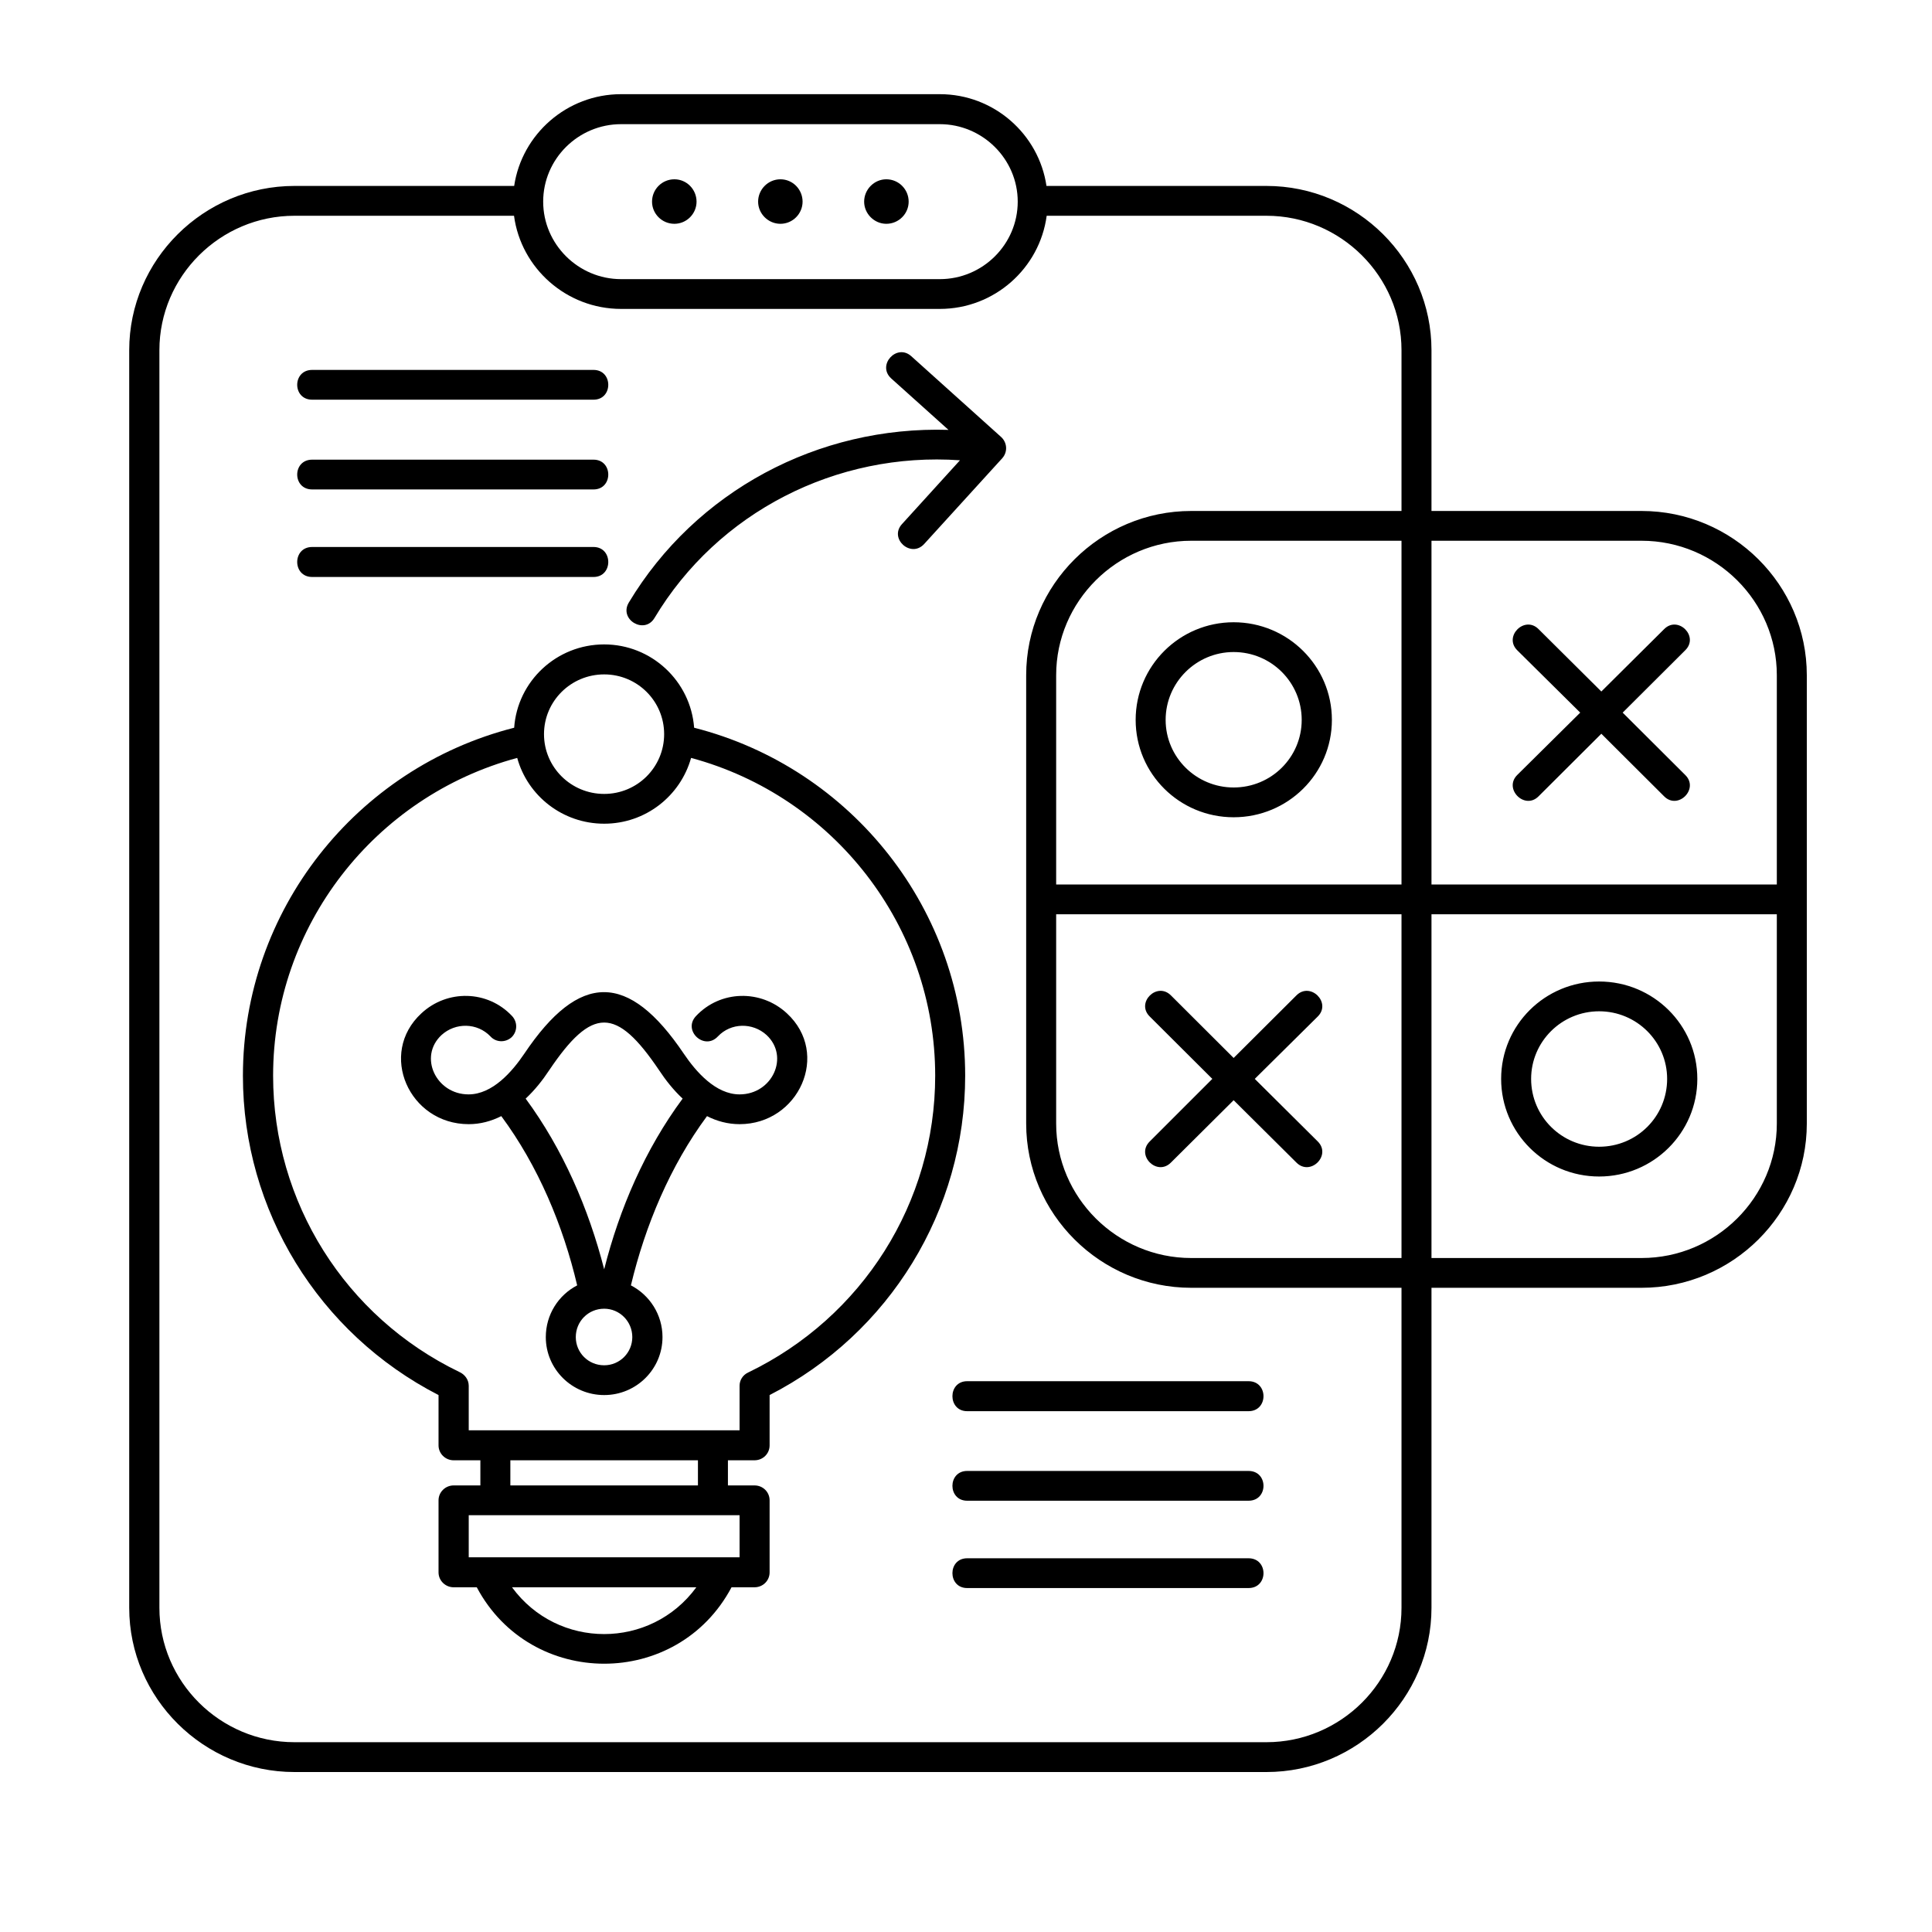 <svg xmlns="http://www.w3.org/2000/svg" xmlns:xlink="http://www.w3.org/1999/xlink" width="50" zoomAndPan="magnify" viewBox="0 0 37.5 37.5" height="50" preserveAspectRatio="xMidYMid meet" version="1.0"><defs><clipPath id="6f88a09711"><path d="M 2.504 1.828 L 35.07 1.828 L 35.07 34.395 L 2.504 34.395 Z M 2.504 1.828 " clip-rule="nonzero"/></clipPath></defs><g clip-path="url(#6f88a09711)"><path fill="#000000" d="M 31.863 9.918 C 33.629 9.918 35.07 11.352 35.07 13.105 L 35.07 21.809 C 35.07 23.562 33.629 24.996 31.863 24.996 L 27.785 24.996 L 27.785 31.207 C 27.785 32.961 26.344 34.395 24.582 34.395 L 5.715 34.395 C 3.953 34.395 2.508 32.961 2.508 31.207 L 2.508 6.797 C 2.508 5.043 3.953 3.609 5.715 3.609 L 9.98 3.609 C 10.129 2.605 11.004 1.828 12.055 1.828 L 18.242 1.828 C 19.293 1.828 20.164 2.605 20.312 3.609 L 24.582 3.609 C 26.344 3.609 27.785 5.043 27.785 6.797 L 27.785 9.918 Z M 6.059 9.5 C 5.672 9.5 5.672 8.922 6.059 8.922 L 11.52 8.922 C 11.902 8.922 11.902 9.5 11.52 9.5 Z M 18.773 29.129 C 18.391 29.129 18.391 28.551 18.773 28.551 L 24.234 28.551 C 24.621 28.551 24.621 29.129 24.234 29.129 Z M 18.773 27.391 C 18.391 27.391 18.391 26.809 18.773 26.809 L 24.234 26.809 C 24.621 26.809 24.621 27.391 24.234 27.391 Z M 18.773 30.824 C 18.391 30.824 18.391 30.246 18.773 30.246 L 24.234 30.246 C 24.621 30.246 24.621 30.824 24.234 30.824 Z M 6.059 7.758 C 5.672 7.758 5.672 7.18 6.059 7.18 L 11.52 7.18 C 11.902 7.18 11.902 7.758 11.52 7.758 Z M 6.059 11.199 C 5.672 11.199 5.672 10.617 6.059 10.617 L 11.52 10.617 C 11.902 10.617 11.902 11.199 11.52 11.199 Z M 13.09 3.48 C 13.328 3.48 13.52 3.676 13.52 3.914 C 13.52 4.148 13.328 4.344 13.09 4.344 C 12.848 4.344 12.656 4.148 12.656 3.914 C 12.656 3.676 12.848 3.48 13.09 3.48 Z M 17.203 3.48 C 17.445 3.48 17.637 3.676 17.637 3.914 C 17.637 4.148 17.445 4.344 17.203 4.344 C 16.969 4.344 16.773 4.148 16.773 3.914 C 16.773 3.676 16.969 3.48 17.203 3.48 Z M 15.148 3.48 C 15.387 3.48 15.578 3.676 15.578 3.914 C 15.578 4.148 15.387 4.344 15.148 4.344 C 14.91 4.344 14.715 4.148 14.715 3.914 C 14.715 3.676 14.91 3.48 15.148 3.48 Z M 17.297 7.344 C 17.016 7.086 17.406 6.66 17.688 6.914 L 19.434 8.484 C 19.551 8.594 19.562 8.773 19.453 8.895 L 17.938 10.559 C 17.68 10.84 17.25 10.453 17.508 10.172 L 18.633 8.934 C 16.238 8.766 13.934 9.938 12.703 11.996 C 12.508 12.32 12.012 12.027 12.203 11.699 C 13.504 9.531 15.879 8.266 18.41 8.344 Z M 11.727 12.508 C 12.648 12.508 13.406 13.223 13.473 14.125 C 16.539 14.906 18.734 17.676 18.734 20.879 C 18.734 23.492 17.27 25.883 14.938 27.078 L 14.938 28.055 C 14.938 28.215 14.809 28.344 14.645 28.344 L 14.129 28.344 L 14.129 28.832 L 14.645 28.832 C 14.809 28.832 14.938 28.961 14.938 29.121 L 14.938 30.52 C 14.938 30.68 14.809 30.809 14.645 30.809 L 14.199 30.809 C 13.148 32.789 10.305 32.785 9.254 30.809 L 8.805 30.809 C 8.645 30.809 8.512 30.68 8.512 30.52 L 8.512 29.121 C 8.512 28.961 8.645 28.832 8.805 28.832 L 9.324 28.832 L 9.324 28.344 L 8.805 28.344 C 8.645 28.344 8.512 28.215 8.512 28.055 L 8.512 27.078 C 6.184 25.883 4.715 23.492 4.715 20.883 C 4.715 17.676 6.91 14.906 9.98 14.125 C 10.043 13.223 10.801 12.508 11.727 12.508 Z M 13.414 14.711 C 13.207 15.449 12.531 15.988 11.727 15.988 C 10.922 15.988 10.242 15.449 10.039 14.711 C 7.27 15.457 5.301 17.977 5.301 20.879 C 5.301 23.332 6.699 25.559 8.914 26.629 C 9.02 26.676 9.098 26.777 9.098 26.898 L 9.098 27.762 C 10.848 27.762 12.602 27.762 14.355 27.762 L 14.355 26.898 C 14.355 26.793 14.414 26.691 14.52 26.641 C 16.742 25.57 18.152 23.34 18.152 20.879 C 18.152 17.977 16.184 15.457 13.414 14.711 Z M 11.727 13.09 C 11.082 13.09 10.559 13.609 10.559 14.25 C 10.559 14.891 11.082 15.41 11.727 15.41 C 12.371 15.41 12.891 14.891 12.891 14.25 C 12.891 13.609 12.371 13.09 11.727 13.09 Z M 9.977 4.188 L 5.715 4.188 C 4.273 4.188 3.094 5.363 3.094 6.797 L 3.094 31.207 C 3.094 32.645 4.273 33.816 5.715 33.816 L 24.582 33.816 C 26.023 33.816 27.203 32.645 27.203 31.207 L 27.203 24.996 L 23.121 24.996 C 21.359 24.996 19.918 23.562 19.918 21.809 L 19.918 13.105 C 19.918 11.352 21.359 9.918 23.121 9.918 L 27.203 9.918 L 27.203 6.797 C 27.203 5.363 26.023 4.188 24.582 4.188 L 20.316 4.188 C 20.18 5.207 19.301 5.996 18.242 5.996 L 12.055 5.996 C 10.996 5.996 10.113 5.207 9.977 4.188 Z M 18.242 2.41 L 12.055 2.41 C 11.223 2.41 10.543 3.086 10.543 3.914 C 10.543 4.738 11.223 5.418 12.055 5.418 L 18.242 5.418 C 19.074 5.418 19.754 4.742 19.754 3.914 C 19.754 3.086 19.07 2.41 18.242 2.41 Z M 9.941 19.723 C 10.051 19.844 10.043 20.023 9.93 20.133 C 9.809 20.242 9.625 20.234 9.52 20.117 C 9.262 19.848 8.84 19.844 8.57 20.09 C 8.117 20.512 8.465 21.242 9.094 21.242 C 9.559 21.242 9.941 20.801 10.176 20.453 C 11.246 18.859 12.199 18.859 13.273 20.453 C 13.508 20.801 13.891 21.242 14.355 21.242 C 14.992 21.242 15.328 20.508 14.879 20.09 C 14.609 19.844 14.188 19.848 13.934 20.117 C 13.672 20.398 13.246 20.004 13.508 19.723 C 13.984 19.215 14.77 19.203 15.273 19.668 C 16.125 20.453 15.504 21.82 14.355 21.82 C 14.129 21.82 13.914 21.762 13.723 21.664 C 13.008 22.629 12.523 23.789 12.246 24.949 C 12.609 25.137 12.859 25.516 12.859 25.953 C 12.859 26.574 12.352 27.078 11.727 27.078 C 11.102 27.078 10.594 26.574 10.594 25.953 C 10.594 25.516 10.84 25.137 11.203 24.949 C 10.93 23.789 10.445 22.629 9.73 21.664 C 9.535 21.762 9.324 21.82 9.098 21.82 C 7.941 21.82 7.332 20.449 8.18 19.668 C 8.68 19.203 9.465 19.215 9.941 19.723 Z M 13.25 21.324 C 13.074 21.16 12.922 20.969 12.793 20.773 C 11.961 19.539 11.492 19.539 10.66 20.773 C 10.531 20.969 10.379 21.16 10.203 21.324 C 10.926 22.305 11.426 23.461 11.727 24.637 C 12.023 23.461 12.523 22.305 13.25 21.324 Z M 11.727 25.402 C 11.418 25.402 11.176 25.648 11.176 25.953 C 11.176 26.254 11.418 26.5 11.727 26.5 C 12.031 26.5 12.273 26.254 12.273 25.953 C 12.273 25.648 12.027 25.402 11.727 25.402 Z M 13.547 28.344 L 9.906 28.344 L 9.906 28.832 L 13.547 28.832 Z M 9.938 30.809 C 10.824 32.02 12.629 32.02 13.516 30.809 Z M 14.355 29.41 C 12.602 29.41 10.848 29.41 9.098 29.41 L 9.098 30.227 C 10.848 30.227 12.602 30.227 14.355 30.227 Z M 25.578 22.156 C 25.848 22.426 25.434 22.836 25.164 22.566 L 23.945 21.355 L 22.727 22.566 C 22.457 22.836 22.043 22.426 22.316 22.156 L 23.531 20.941 L 22.316 19.73 C 22.043 19.461 22.457 19.051 22.727 19.32 L 23.945 20.535 L 25.164 19.32 C 25.434 19.051 25.848 19.461 25.578 19.73 L 24.355 20.941 Z M 32.711 15.043 C 32.984 15.312 32.57 15.727 32.301 15.457 L 31.082 14.242 L 29.863 15.457 C 29.594 15.727 29.18 15.312 29.449 15.043 L 30.672 13.832 L 29.449 12.621 C 29.18 12.352 29.594 11.941 29.863 12.211 L 31.082 13.422 L 32.301 12.211 C 32.57 11.941 32.984 12.352 32.711 12.621 L 31.496 13.832 Z M 23.945 15.285 C 24.676 15.285 25.266 14.699 25.266 13.973 C 25.266 13.246 24.676 12.656 23.945 12.656 C 23.219 12.656 22.625 13.246 22.625 13.973 C 22.625 14.699 23.219 15.285 23.945 15.285 Z M 23.945 15.863 C 22.895 15.863 22.043 15.02 22.043 13.973 C 22.043 12.926 22.895 12.078 23.945 12.078 C 24.996 12.078 25.852 12.926 25.852 13.973 C 25.852 15.02 24.996 15.863 23.945 15.863 Z M 31.039 22.258 C 31.77 22.258 32.359 21.672 32.359 20.941 C 32.359 20.219 31.77 19.629 31.039 19.629 C 30.309 19.629 29.719 20.219 29.719 20.941 C 29.719 21.672 30.312 22.258 31.039 22.258 Z M 31.039 22.836 C 29.988 22.836 29.137 21.988 29.137 20.941 C 29.137 19.895 29.988 19.051 31.039 19.051 C 32.09 19.051 32.945 19.895 32.945 20.941 C 32.945 21.988 32.09 22.836 31.039 22.836 Z M 27.203 24.418 L 27.203 17.746 L 20.5 17.746 L 20.5 21.809 C 20.5 23.242 21.68 24.418 23.121 24.418 Z M 27.203 17.168 L 27.203 10.496 L 23.121 10.496 C 21.68 10.496 20.5 11.672 20.5 13.105 L 20.5 17.168 Z M 34.488 17.746 L 27.785 17.746 L 27.785 24.418 L 31.863 24.418 C 33.309 24.418 34.488 23.242 34.488 21.809 Z M 31.863 10.496 L 27.785 10.496 L 27.785 17.168 L 34.488 17.168 L 34.488 13.105 C 34.488 11.672 33.309 10.496 31.863 10.496 Z M 31.863 10.496 " fill-opacity="1" fill-rule="nonzero"/></g></svg>